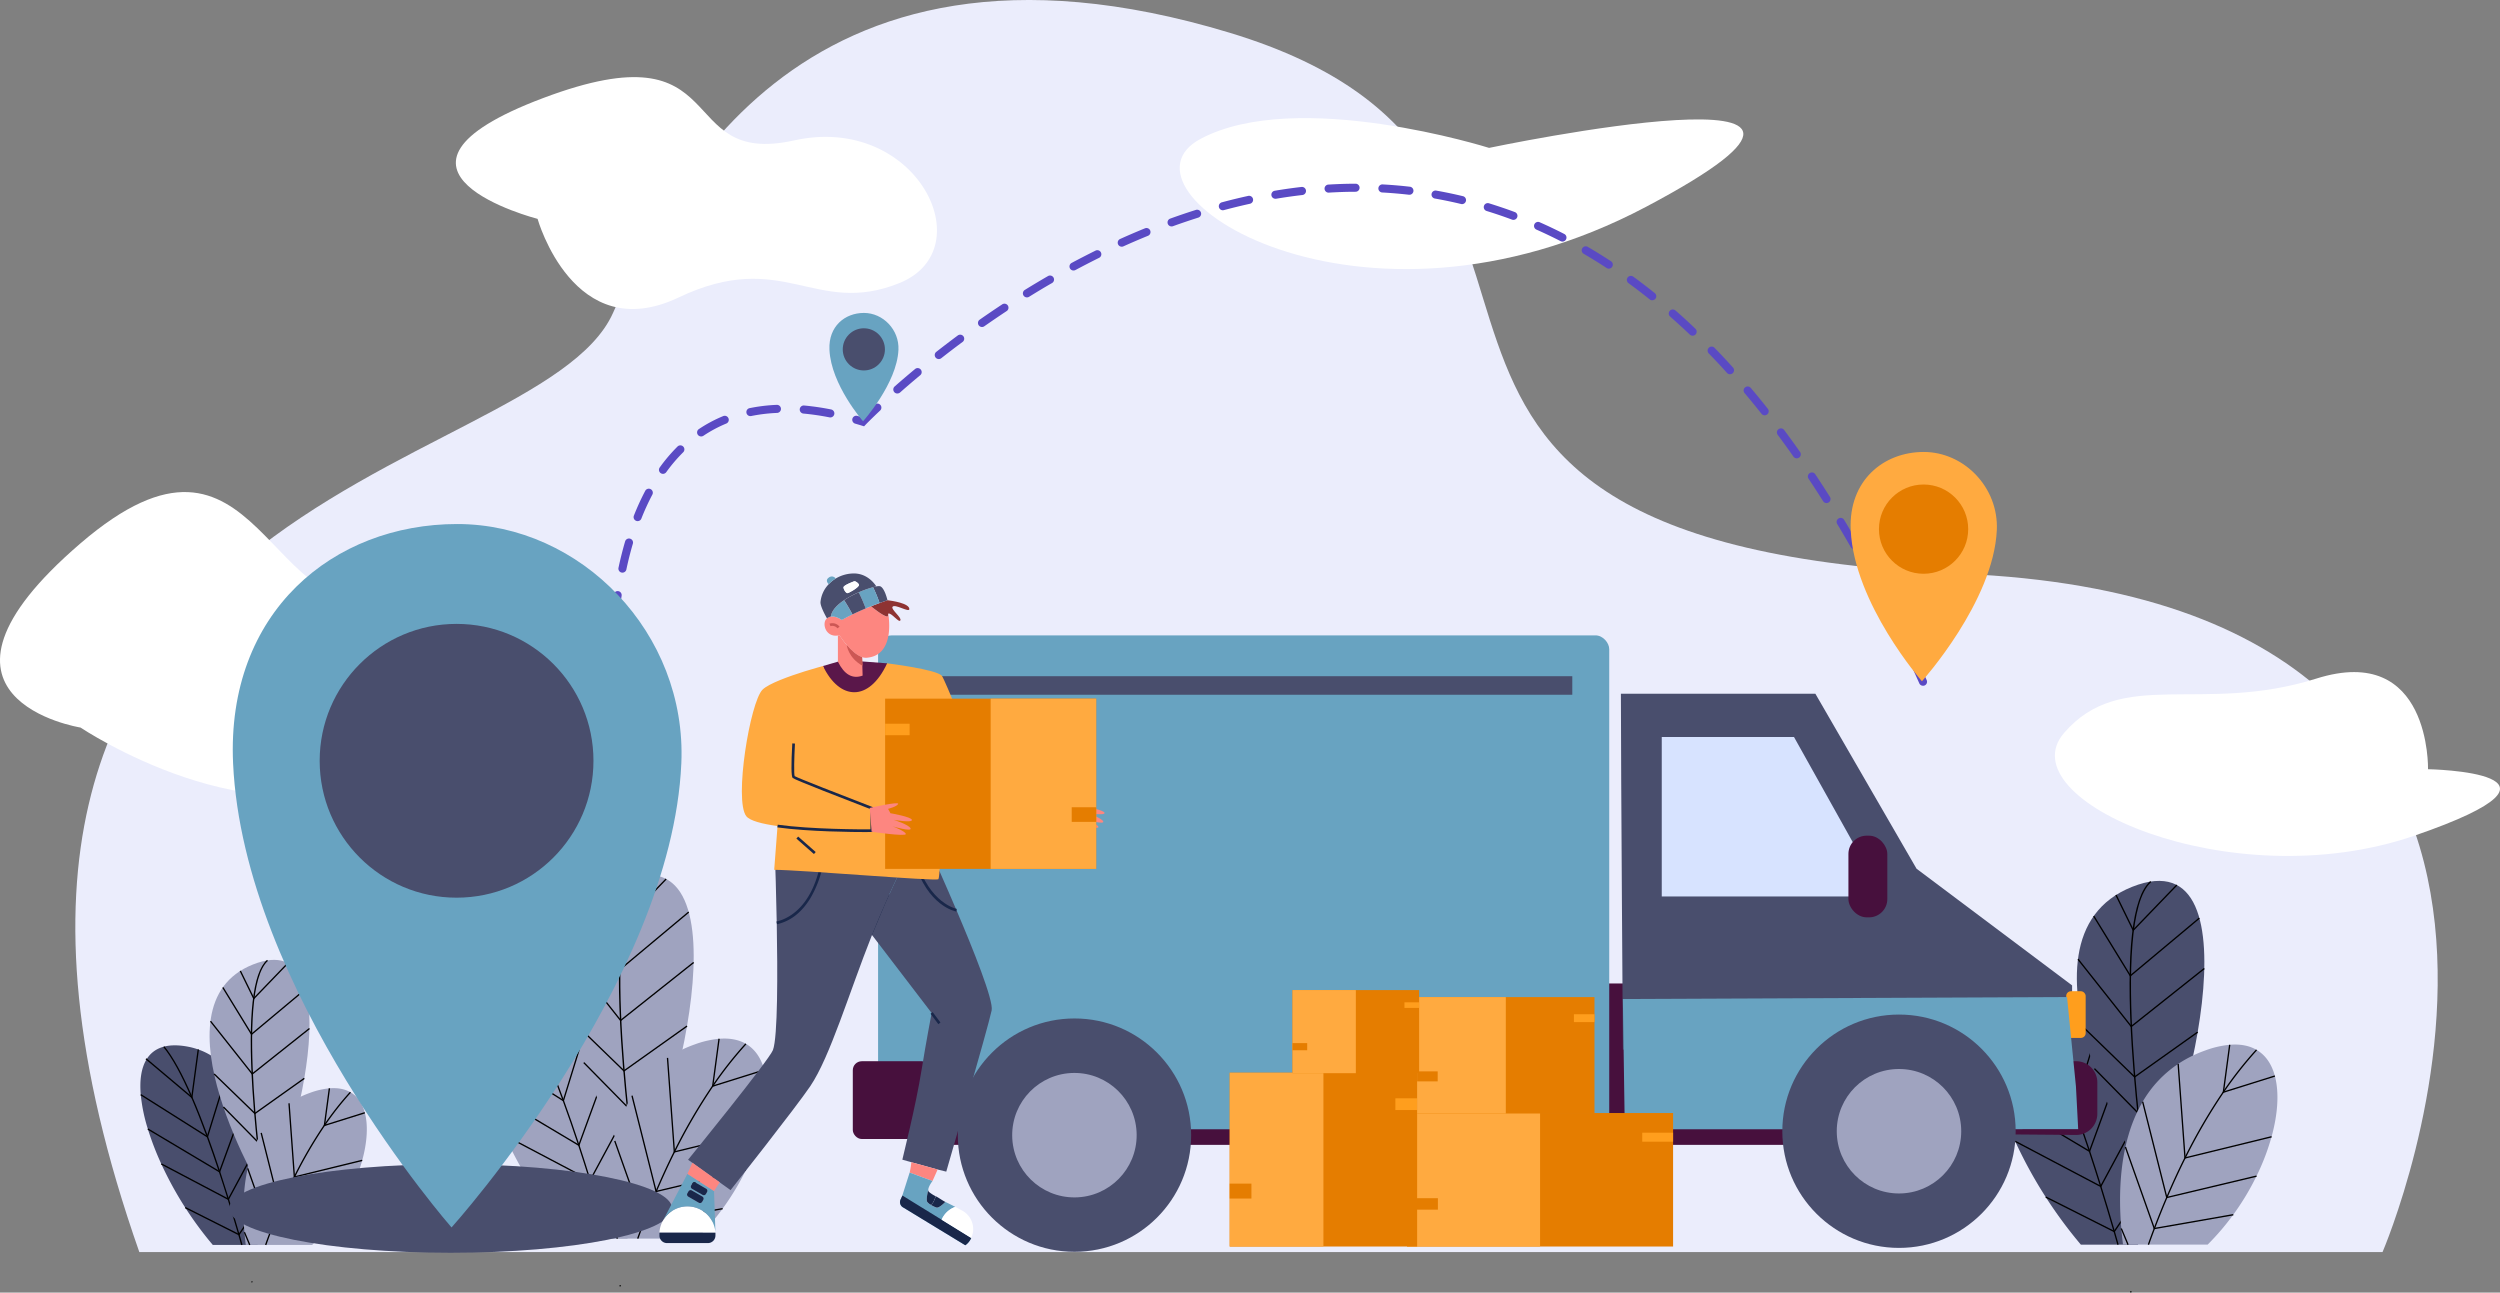 <svg id="Layer_1" data-name="Layer 1" xmlns="http://www.w3.org/2000/svg" viewBox="0 0 1860.34 961.85"><rect x="0" y="0" width="1860.34" height="961.85" fill="#808080" stroke="none"/><defs><style>.cls-1{fill:#ebedfc;}.cls-2{fill:#494e6d;}.cls-3{fill:#9fa3bf;}.cls-4{fill:#47103d;}.cls-5{fill:#68a3c1;}.cls-6{fill:#ff9e1d;}.cls-7{fill:#d7e3ff;}.cls-8{fill:#e57d00;}.cls-9{fill:#ffaa40;}.cls-10{fill:#fff;}.cls-11{fill:#5a4ac4;}.cls-12{fill:#19274a;}.cls-13{fill:#5a174a;}.cls-14{fill:#fd8680;}.cls-15{fill:#2dea43;}.cls-16{fill:#8e3332;}.cls-17{fill:#fefefe;}.cls-18{fill:#cc5754;}</style></defs><title>Online Delivery 3 [Converted]</title><path class="cls-1" d="M173.51,1450.87H1842.75S2051.1,967.74,1529.24,946.1,1311.83,642.5,984.88,543.51,560.85,673.92,526,752C469,879.46-27.45,878,173.51,1450.87Z" transform="translate(-69.83 -519.14)"/><path class="cls-2" d="M263.12,1413.92c-.13,11.59-.8,22.45-1.61,31.62H228.18a265,265,0,0,1-38.32-60.27,212.21,212.21,0,0,1-10-26,124.22,124.22,0,0,1-5.29-25.57c-.93-10.75.36-19.87,4.36-26.33,5.29-8.54,15.33-12.42,31.27-9.26a50.77,50.77,0,0,1,7.23,2h0a47.46,47.46,0,0,1,9.4,4.45,52.77,52.77,0,0,1,12.66,11,79.1,79.1,0,0,1,13,22.8c.51,1.29,1,2.59,1.43,3.91a152.53,152.53,0,0,1,6.11,24.94c.12.79.25,1.57.37,2.37.15,1,.29,2,.42,2.94a266.57,266.57,0,0,1,2.28,30.35C263.14,1406.6,263.16,1410.3,263.12,1413.92Z" transform="translate(-69.83 -519.14)"/><path d="M249.33,1445.67q-.95-3.36-2-7l-.19-.67c-2.6-9-5.25-17.82-7.87-26.3-2.16-7-4.36-13.84-6.55-20.46-3.15-9.52-6.11-18-9-26-4-10.87-7.87-20.73-11.58-29.31-7.49-17.3-14.48-30-20.77-37.59l.77-.64c6.35,7.71,13.39,20.44,20.91,37.83,3.73,8.6,7.63,18.48,11.61,29.36,2.93,8,5.88,16.52,9,26,2.19,6.64,4.4,13.53,6.55,20.48,2.63,8.49,5.28,17.34,7.88,26.33l.2.66c.69,2.43,1.36,4.76,2,7Z" transform="translate(-69.83 -519.14)"/><polygon points="187.07 954.35 186.89 953.68 187.86 953.42 188.04 954.1 187.07 954.35"/><polygon points="143.11 817.56 108.3 788.25 108.94 787.48 142.37 815.63 147.07 780.88 148.06 781.01 143.11 817.56"/><polygon points="154.62 846.7 104.43 814.99 104.96 814.15 154.05 845.16 169.39 795.48 170.35 795.77 154.62 846.7"/><polygon points="163.63 872.69 109.73 840.55 110.24 839.7 163.1 871.21 182.16 819.03 183.1 819.38 163.63 872.69"/><polygon points="170.13 893.1 119.8 866.57 120.26 865.69 169.72 891.75 190.51 853.14 191.4 853.62 170.13 893.1"/><polygon points="177.96 919.38 137.6 899.06 138.05 898.17 177.63 918.09 192.86 895.66 193.68 896.23 177.96 919.38"/><path class="cls-3" d="M267,1409.76s-86.45-142.1-8.94-172.9S285.91,1390.88,267,1409.76Z" transform="translate(-69.83 -519.14)"/><path d="M266,1409.34c-.06-.38-5.8-38.79-8.35-79.43-3.44-54.68.23-87.15,10.9-96.49l.66.75c-24.95,21.84-2.45,173.49-2.22,175Z" transform="translate(-69.83 -519.14)"/><polygon points="188.73 743.89 178.37 722.72 179.27 722.28 189 742.17 213.91 716.33 214.63 717.02 188.73 743.89"/><polygon points="187.05 770.36 165.4 735.05 166.25 734.53 187.3 768.85 227.12 735.58 227.76 736.34 187.05 770.36"/><polygon points="187.65 799.87 156.25 760.23 157.04 759.61 187.81 798.47 229.99 764.96 230.61 765.75 187.65 799.87"/><polygon points="189.63 829.23 158.99 799.53 159.69 798.81 189.73 827.93 226.16 802.04 226.74 802.85 189.63 829.23"/><polygon points="191.62 850.26 165.88 824.09 166.6 823.39 191.73 848.95 220.7 828.18 221.28 828.99 191.62 850.26"/><path class="cls-3" d="M339.36,1382.61a131.7,131.7,0,0,1-8.77,22.94,149,149,0,0,1-28.49,40H252.72c-.38-3-.72-6.13-1-9.41h0c-.1-1.26-.2-2.56-.29-3.86-.89-13.54-.57-28.94,2.7-43.68h0c.14-.62.28-1.22.43-1.84.43-1.78.89-3.55,1.42-5.3a87.2,87.2,0,0,1,4.38-11.85c.2-.45.41-.91.63-1.35.12-.27.25-.53.38-.8q1.31-2.68,2.83-5.27a66.48,66.48,0,0,1,20.7-22,69.06,69.06,0,0,1,8.77-5q3.4-1.61,7.15-2.94A56.47,56.47,0,0,1,315,1329c6.34-.53,11.53.56,15.63,2.94,5.38,3.11,8.89,8.43,10.71,15.25C343.85,1356.72,343.06,1369.17,339.36,1382.61Z" transform="translate(-69.83 -519.14)"/><path d="M268,1445.71l-.94-.34c1.06-3,2.22-6.14,3.46-9.43,2.35-6.22,4.79-12.31,7.27-18.1,3.35-7.88,6.93-15.65,10.65-23.11a329.52,329.52,0,0,1,22.41-38.51,224.8,224.8,0,0,1,19.37-24.63l.74.67a225,225,0,0,0-19.29,24.52,329.87,329.87,0,0,0-22.34,38.4c-3.7,7.43-7.28,15.19-10.62,23-2.47,5.78-4.91,11.86-7.26,18.06C270.22,1439.57,269.06,1442.74,268,1445.71Z" transform="translate(-69.83 -519.14)"/><polygon points="240.82 838.17 244.63 809.78 245.63 809.92 242.02 836.75 271.32 827.56 271.62 828.52 240.82 838.17"/><polygon points="218.6 876.45 214.57 821.04 215.57 820.97 219.51 875.2 269.42 862.98 269.66 863.96 218.6 876.45"/><polygon points="200.83 917.54 183.84 869.6 184.78 869.26 201.49 916.41 247.13 908.43 247.3 909.41 200.83 917.54"/><polygon points="185.37 926.59 181.39 916.99 181.9 916.98 182.35 916.79 186.3 926.21 185.37 926.59"/><polygon points="208.06 899.49 193.88 843.15 194.85 842.91 208.78 898.29 260.65 885.93 260.88 886.9 208.06 899.49"/><path class="cls-2" d="M1662.89,1405c-.17,14.8-1,28.65-2.06,40.35H1618.3a338.51,338.51,0,0,1-48.9-76.91,270.91,270.91,0,0,1-12.81-33.17,159.41,159.41,0,0,1-6.76-32.63c-1.18-13.72.47-25.37,5.57-33.61,6.76-10.89,19.57-15.85,39.91-11.82a66.1,66.1,0,0,1,9.23,2.53h0a60.23,60.23,0,0,1,12,5.68,67.29,67.29,0,0,1,16.16,14c6.94,8.21,12.38,18.11,16.6,29.1q1,2.46,1.83,5a193.81,193.81,0,0,1,7.78,31.83c.17,1,.33,2,.49,3,.19,1.24.36,2.5.53,3.75a338.61,338.61,0,0,1,2.9,38.73C1662.91,1395.67,1662.94,1400.39,1662.89,1405Z" transform="translate(-69.83 -519.14)"/><path d="M1645.43,1445.49c-.81-2.88-1.67-5.89-2.57-9l-.22-.77c-3.33-11.48-6.71-22.77-10.06-33.57-2.75-8.9-5.56-17.68-8.35-26.11-4-12.13-7.79-23-11.52-33.2-5.07-13.87-10-26.46-14.79-37.41-9.57-22.09-18.49-38.24-26.52-48l.77-.64c8.09,9.83,17.07,26.06,26.67,48.25,4.75,11,9.73,23.57,14.81,37.46,3.73,10.22,7.51,21.09,11.53,33.22,2.79,8.44,5.6,17.23,8.36,26.14,3.34,10.8,6.73,22.1,10.06,33.59l.22.77q1.35,4.68,2.57,9Z" transform="translate(-69.83 -519.14)"/><rect x="1654.96" y="1479.98" width="1" height="0.89" transform="translate(-394.66 -44.03) rotate(-14.89)"/><polygon points="1528.93 787.06 1484.69 749.81 1485.33 749.04 1528.18 785.12 1534.22 740.53 1535.21 740.66 1528.93 787.06"/><polygon points="1543.64 824.3 1479.73 783.93 1480.27 783.08 1543.07 822.75 1562.69 759.18 1563.65 759.48 1543.64 824.3"/><polygon points="1555.14 857.47 1486.5 816.54 1487.01 815.69 1554.61 855.99 1578.99 789.25 1579.93 789.59 1555.14 857.47"/><polygon points="1563.44 883.53 1499.34 849.74 1499.8 848.86 1563.03 882.19 1589.64 832.79 1590.52 833.27 1563.44 883.53"/><polygon points="1573.46 917.08 1522.06 891.2 1522.51 890.31 1573.12 915.79 1592.62 887.07 1593.45 887.63 1573.46 917.08"/><path class="cls-2" d="M1667.88,1399.7s-110.32-181.34-11.41-220.65S1692,1375.61,1667.88,1399.7Z" transform="translate(-69.83 -519.14)"/><path d="M1666.76,1399.14c-.08-.49-7.4-49.5-10.66-101.35-4.39-69.74.28-111.14,13.86-123l.66.75c-31.89,27.92-3.17,221.53-2.88,223.48Z" transform="translate(-69.83 -519.14)"/><polygon points="1587.28 693.07 1574.15 666.24 1575.05 665.79 1587.55 691.35 1619.48 658.23 1620.2 658.93 1587.28 693.07"/><polygon points="1585.13 726.88 1584.83 726.39 1557.58 681.95 1558.44 681.43 1585.38 725.37 1636.32 682.8 1636.96 683.57 1585.13 726.88"/><polygon points="1585.88 764.56 1545.91 714.07 1546.69 713.45 1586.04 763.15 1639.99 720.31 1640.61 721.09 1585.88 764.56"/><polygon points="1588.4 802.03 1588.11 801.75 1549.39 764.21 1550.09 763.49 1588.5 800.74 1635.09 767.62 1635.67 768.44 1588.4 802.03"/><polygon points="1590.94 828.88 1558.19 795.56 1558.9 794.86 1591.06 827.56 1628.12 800.98 1628.7 801.79 1590.94 828.88"/><path class="cls-3" d="M1760.19,1365a168.57,168.57,0,0,1-11.2,29.28,189.51,189.51,0,0,1-36.35,51h-63c-.48-3.8-.92-7.82-1.28-12h0c-.12-1.61-.25-3.26-.37-4.92-1.14-17.28-.72-36.93,3.45-55.75h0c.18-.79.36-1.56.55-2.34.54-2.27,1.14-4.53,1.81-6.76a110.63,110.63,0,0,1,5.6-15.13c.25-.57.52-1.16.79-1.73.16-.34.32-.67.49-1,1.11-2.28,2.3-4.53,3.61-6.72a84.78,84.78,0,0,1,26.42-28.11,88.48,88.48,0,0,1,11.19-6.31,95,95,0,0,1,9.12-3.75,71.08,71.08,0,0,1,18-4.16c8.09-.69,14.71.71,19.94,3.74,6.87,4,11.35,10.76,13.67,19.46C1765.91,1332,1764.91,1347.9,1760.19,1365Z" transform="translate(-69.83 -519.14)"/><path d="M1669,1445.52l-.94-.33c1.36-3.81,2.84-7.86,4.41-12,3-7.94,6.12-15.71,9.28-23.1,4.27-10,8.84-20,13.58-29.48a420.43,420.43,0,0,1,28.6-49.13,286.74,286.74,0,0,1,24.71-31.42l.73.68a287,287,0,0,0-24.62,31.3,418.53,418.53,0,0,0-28.52,49c-4.73,9.49-9.29,19.39-13.56,29.42-3.15,7.38-6.27,15.14-9.26,23.06C1671.83,1437.68,1670.35,1441.72,1669,1445.52Z" transform="translate(-69.83 -519.14)"/><polygon points="1653.89 813.43 1658.72 777.42 1659.71 777.55 1655.09 812 1692.69 800.22 1692.98 801.17 1653.89 813.43"/><polygon points="1625.49 862.3 1620.36 791.75 1621.35 791.67 1626.4 861.05 1690.25 845.42 1690.49 846.39 1625.49 862.3"/><polygon points="1602.77 914.76 1602.63 914.36 1581.13 853.68 1582.07 853.34 1603.43 913.63 1661.79 903.42 1661.96 904.4 1602.77 914.76"/><polygon points="1583.09 926.41 1578.02 914.21 1578.53 914.2 1578.98 914.01 1584.01 926.02 1583.09 926.41"/><polygon points="1612.01 891.71 1611.89 891.23 1593.95 819.95 1594.92 819.7 1612.74 890.51 1679.06 874.7 1679.29 875.68 1612.01 891.71"/><path class="cls-3" d="M538.75,1400.5c-.16,14.8-1,28.65-2,40.35H494.17a337.61,337.61,0,0,1-48.9-76.91,268.69,268.69,0,0,1-12.81-33.17,158.74,158.74,0,0,1-6.76-32.63c-1.18-13.72.47-25.36,5.57-33.61,6.75-10.89,19.56-15.85,39.9-11.82a66.24,66.24,0,0,1,9.24,2.53h0a60.5,60.5,0,0,1,12,5.68,67.48,67.48,0,0,1,16.16,14c6.93,8.21,12.37,18.11,16.6,29.11q1,2.45,1.82,5a194.83,194.83,0,0,1,7.79,31.83c.16,1,.33,2,.48,3,.19,1.24.37,2.5.53,3.75a338.64,338.64,0,0,1,2.91,38.73C538.78,1391.17,538.8,1395.89,538.75,1400.5Z" transform="translate(-69.83 -519.14)"/><path d="M521.29,1441q-1.2-4.27-2.54-8.91l-.25-.87c-3.31-11.44-6.7-22.73-10.05-33.57-2.75-8.88-5.57-17.67-8.36-26.11-4-12.15-7.79-23-11.52-33.2-5.07-13.87-10-26.46-14.79-37.41-9.56-22.09-18.48-38.24-26.52-48l.78-.64c8.09,9.83,17.06,26.06,26.66,48.25,4.75,11,9.73,23.56,14.81,37.46,3.73,10.19,7.5,21.06,11.53,33.23,2.8,8.45,5.61,17.24,8.36,26.13,3.36,10.84,6.74,22.14,10.06,33.59l.25.86q1.34,4.64,2.54,8.92Z" transform="translate(-69.83 -519.14)"/><polygon points="461.12 957.35 460.9 956.49 461.86 956.23 462.09 957.1 461.12 957.35"/><polygon points="404.79 782.56 360.55 745.31 361.2 744.54 404.05 780.62 410.08 736.03 411.07 736.16 404.79 782.56"/><polygon points="419.5 819.8 355.6 779.43 356.13 778.58 418.93 818.25 438.56 754.68 439.51 754.98 419.5 819.8"/><polygon points="431 852.97 362.36 812.05 362.88 811.19 430.48 851.49 454.86 784.75 455.8 785.09 431 852.97"/><polygon points="439.31 879.04 375.2 845.24 375.67 844.36 438.9 877.69 465.51 828.29 466.39 828.77 439.31 879.04"/><polygon points="449.32 912.58 397.92 886.71 398.37 885.81 448.99 911.29 468.49 882.57 469.31 883.13 449.32 912.58"/><path class="cls-3" d="M543.75,1395.2s-110.33-181.34-11.41-220.65S567.84,1371.11,543.75,1395.2Z" transform="translate(-69.83 -519.14)"/><path d="M542.62,1394.64c-.07-.49-7.4-49.5-10.66-101.35-4.38-69.74.28-111.13,13.87-123l.66.75c-31.89,27.92-3.17,221.53-2.88,223.48Z" transform="translate(-69.83 -519.14)"/><polygon points="463.14 688.57 450.01 661.74 450.91 661.3 463.42 686.85 495.35 653.73 496.06 654.43 463.14 688.57"/><polygon points="461 722.38 433.45 677.45 434.3 676.93 461.25 720.87 512.19 678.3 512.83 679.07 461 722.38"/><polygon points="461.75 760.06 421.77 709.57 422.56 708.95 461.91 758.65 515.85 715.81 516.47 716.59 461.75 760.06"/><polygon points="464.27 797.53 425.26 759.71 425.95 759 464.37 796.24 510.96 763.12 511.54 763.94 464.27 797.53"/><polygon points="466.81 824.38 434.05 791.06 434.76 790.36 466.92 823.07 503.99 796.48 504.57 797.29 466.81 824.38"/><path class="cls-3" d="M636.06,1360.54a169.38,169.38,0,0,1-11.2,29.28,189.77,189.77,0,0,1-36.36,51h-63c-.48-3.8-.93-7.82-1.28-12h0c-.13-1.61-.26-3.26-.37-4.92-1.14-17.28-.72-36.93,3.45-55.75h0c.18-.78.35-1.56.54-2.34.55-2.27,1.15-4.53,1.82-6.76a111.92,111.92,0,0,1,5.59-15.13c.25-.57.52-1.16.8-1.73.15-.34.32-.67.48-1,1.12-2.28,2.31-4.53,3.62-6.72a84.53,84.53,0,0,1,26.41-28.1,86.77,86.77,0,0,1,11.2-6.32,96.49,96.49,0,0,1,9.12-3.75,71.54,71.54,0,0,1,18-4.16c8.09-.69,14.71.71,20,3.74,6.86,4,11.35,10.76,13.67,19.46C641.78,1327.51,640.77,1343.4,636.06,1360.54Z" transform="translate(-69.83 -519.14)"/><path d="M544.85,1441l-.94-.33c1.36-3.81,2.85-7.86,4.42-12,3-8,6.12-15.72,9.28-23.1,4.27-10,8.84-20,13.58-29.48A419.83,419.83,0,0,1,599.78,1327a288,288,0,0,1,24.71-31.42l.74.68a285.78,285.78,0,0,0-24.62,31.3,419.36,419.36,0,0,0-28.53,49c-4.73,9.49-9.29,19.39-13.55,29.42-3.15,7.37-6.27,15.13-9.27,23.06C547.69,1433.18,546.21,1437.22,544.85,1441Z" transform="translate(-69.83 -519.14)"/><polygon points="529.75 808.93 534.59 772.92 535.58 773.05 530.95 807.5 568.55 795.72 568.85 796.67 529.75 808.93"/><polygon points="501.36 857.8 496.22 787.25 497.22 787.18 502.27 856.55 566.11 840.92 566.35 841.89 501.36 857.8"/><polygon points="478.63 910.26 457 849.18 457.94 848.84 479.3 909.13 537.65 898.92 537.82 899.9 478.63 910.26"/><polygon points="458.95 921.91 453.88 909.71 454.39 909.7 454.84 909.51 459.88 921.52 458.95 921.91"/><polygon points="487.87 887.21 469.82 815.45 470.79 815.2 488.6 886.01 554.92 870.2 555.15 871.18 487.87 887.21"/><ellipse class="cls-2" cx="335.32" cy="899.29" rx="164.82" ry="32.96"/><rect class="cls-4" x="691.04" y="731.82" width="662.74" height="120.1" rx="9.95"/><rect class="cls-5" x="653.41" y="472.8" width="544.08" height="367.55" rx="10.25"/><rect class="cls-2" x="678.01" y="503.19" width="491.99" height="13.8"/><rect class="cls-4" x="634.6" y="789.7" width="57.88" height="57.88" rx="6.68"/><path class="cls-4" d="M1278,1097.85l2.21,247.62a15.74,15.74,0,0,0,15.61,15.59l318.84,2.64a15.74,15.74,0,0,0,15.87-15.74v-23.38a15.74,15.74,0,0,0-15.74-15.74H1440a15.71,15.71,0,0,1-13.7-8L1307.44,1090C1299.46,1075.82,1277.85,1081.59,1278,1097.85Z" transform="translate(-69.83 -519.14)"/><path class="cls-2" d="M1276,1035.35h144.7L1496,1165.58l115.76,86.83v56.43l-334.27-8.68S1276,1090.34,1276,1035.35Z" transform="translate(-69.83 -519.14)"/><rect class="cls-6" x="1537.55" y="737.61" width="14.47" height="34.73" rx="3.52"/><polygon class="cls-7" points="1381.27 667.07 1236.57 667.07 1236.57 548.42 1334.97 548.42 1389.95 646.81 1381.27 667.07"/><polygon class="cls-5" points="1207.63 743.4 1538.16 741.95 1544.79 808.51 1546.45 840.24 1209.07 840.35 1207.63 743.4"/><circle class="cls-2" cx="799.56" cy="844.69" r="86.82"/><circle class="cls-3" cx="869.39" cy="1363.83" r="46.31" transform="translate(-81.74 -511.47) rotate(-0.5)"/><circle class="cls-2" cx="1413.11" cy="841.79" r="86.82"/><circle class="cls-3" cx="1413.11" cy="841.79" r="46.31"/><rect class="cls-4" x="1375.48" y="621.85" width="28.94" height="60.78" rx="13.58"/><rect class="cls-8" x="1047.04" y="828.24" width="197.97" height="99.34"/><rect class="cls-9" x="1047.04" y="828.24" width="98.98" height="99.34"/><rect class="cls-8" x="1047.04" y="891.62" width="22.95" height="8.53"/><rect class="cls-6" x="1222.05" y="842.87" width="22.95" height="6.7"/><rect class="cls-8" x="915.06" y="798.25" width="139.48" height="129.33"/><rect class="cls-9" x="915.06" y="798.25" width="69.74" height="129.33"/><rect class="cls-8" x="915.06" y="880.77" width="16.17" height="11.11"/><rect class="cls-6" x="1038.36" y="817.29" width="16.17" height="8.73"/><rect class="cls-8" x="1054.53" y="741.98" width="131.98" height="86.62"/><rect class="cls-9" x="1054.53" y="741.98" width="65.99" height="86.62"/><rect class="cls-8" x="1054.53" y="797.25" width="15.3" height="7.44"/><rect class="cls-6" x="1171.21" y="754.73" width="15.3" height="5.85"/><rect class="cls-8" x="961.8" y="736.76" width="94.23" height="61.84"/><rect class="cls-9" x="961.8" y="736.76" width="47.12" height="61.84"/><rect class="cls-8" x="961.8" y="776.22" width="10.93" height="5.31"/><rect class="cls-6" x="1045.11" y="745.86" width="10.93" height="4.17"/><path class="cls-10" d="M469.86,682s26.83,95.65,104.88,58.53S676.08,755.11,739,729.83s12.74-126.41-78.28-106.19S617.69,538,474,592.11,469.86,682,469.86,682Z" transform="translate(-69.83 -519.14)"/><path class="cls-10" d="M1177.91,629.19s-142.72-45-214.65-6.74S1080.14,786.53,1294.79,673,1177.91,629.19,1177.91,629.19Z" transform="translate(-69.83 -519.14)"/><path class="cls-10" d="M1876.61,1091.54s2.25-94.4-83.16-67.43-145-9-187.69,40.46S1729.39,1188.2,1866.5,1141,1876.61,1091.54,1876.61,1091.54Z" transform="translate(-69.83 -519.14)"/><path class="cls-10" d="M129.77,1060.54s130.36,87.66,227,32.59,141.61-9,174.2-56.19-66.31-104.52-165.21-73.05-101.14-156.22-236-40.46S129.77,1060.54,129.77,1060.54Z" transform="translate(-69.83 -519.14)"/><path class="cls-11" d="M1500.8,1029.43a3,3,0,0,1-2.74-1.77c-1.89-4.24-3.81-8.49-5.72-12.65a3,3,0,1,1,5.46-2.5c1.91,4.17,3.84,8.45,5.74,12.7a3,3,0,0,1-1.52,4A2.91,2.91,0,0,1,1500.8,1029.43ZM526,1024.93a3,3,0,0,1-3-2.83c0-.15-.19-3.71-.19-9.89,0-3.36.05-6.86.16-10.4a3,3,0,0,1,6,.19c-.11,3.48-.16,6.92-.16,10.21,0,6,.18,9.53.18,9.56a3,3,0,0,1-2.83,3.16Zm960.63-26.28a3,3,0,0,1-2.7-1.71c-2.88-6-5.83-12.05-8.75-17.92a3,3,0,0,1,5.37-2.68c2.94,5.9,5.89,12,8.79,18a3,3,0,0,1-2.71,4.3ZM527.13,984.89h-.27a3,3,0,0,1-2.72-3.25c.59-6.77,1.37-13.53,2.33-20.07a3,3,0,1,1,5.94.86c-.94,6.44-1.71,13.07-2.3,19.73A3,3,0,0,1,527.13,984.89Zm941.61-22a3,3,0,0,1-2.66-1.62c-3.08-5.92-6.24-11.84-9.38-17.59a3,3,0,0,1,5.27-2.87c3.16,5.78,6.33,11.73,9.43,17.69a3,3,0,0,1-2.66,4.39ZM533,945.27a3.34,3.34,0,0,1-.62-.06,3,3,0,0,1-2.31-3.56c1.44-6.76,3.1-13.36,4.94-19.63a3,3,0,1,1,5.76,1.69c-1.8,6.12-3.43,12.58-4.83,19.19A3,3,0,0,1,533,945.27Zm916.64-17.5a3,3,0,0,1-2.61-1.52c-3.32-5.81-6.71-11.6-10.07-17.19a3,3,0,0,1,5.15-3.09c3.38,5.63,6.79,11.46,10.13,17.31a3,3,0,0,1-1.12,4.09A2.94,2.94,0,0,1,1449.6,927.77ZM544.32,906.93a3.06,3.06,0,0,1-1.1-.21,3,3,0,0,1-1.69-3.89A184.09,184.09,0,0,1,550,884.34a3,3,0,0,1,5.3,2.81A177.43,177.43,0,0,0,547.11,905,3,3,0,0,1,544.32,906.93ZM1429,893.48a3,3,0,0,1-2.54-1.4c-3.55-5.63-7.2-11.26-10.83-16.71a3,3,0,0,1,5-3.33c3.65,5.5,7.32,11.16,10.91,16.84a3,3,0,0,1-2.54,4.6ZM563.18,871.75a3,3,0,0,1-2.43-4.75A124.2,124.2,0,0,1,574,851.42a3,3,0,0,1,4.22,4.27,117.57,117.57,0,0,0-12.62,14.82A3,3,0,0,1,563.18,871.75Zm843.69-11.55a3,3,0,0,1-2.46-1.27c-3.84-5.47-7.77-10.9-11.66-16.13a3,3,0,1,1,4.81-3.58c3.93,5.27,7.89,10.74,11.76,16.26a3,3,0,0,1-.73,4.18A2.94,2.94,0,0,1,1406.87,860.2ZM591.56,843.92a3,3,0,0,1-1.67-5.49,103.74,103.74,0,0,1,18.1-9.66,3,3,0,1,1,2.29,5.55,97.77,97.77,0,0,0-17,9.09A3,3,0,0,1,591.56,843.92Zm121.25-7.54-1.77-.55q-2.38-.74-4.72-1.41a3,3,0,1,1,1.66-5.76l3.08.9c1.66-1.67,4.9-4.88,9.63-9.33a3,3,0,0,1,4.11,4.37c-6.91,6.5-10.67,10.4-10.71,10.44Zm-25.08-6.59a3,3,0,0,1-.59-.06,188,188,0,0,0-19.46-2.84,3,3,0,1,1,.54-6,194.87,194.87,0,0,1,20.09,2.94,3,3,0,0,1-.58,5.94Zm-59.54-1a3,3,0,0,1-.6-5.93,126.7,126.7,0,0,1,20.25-2.45,3,3,0,1,1,.26,6,121.72,121.72,0,0,0-19.3,2.32A3.23,3.23,0,0,1,628.19,828.75Zm754.79-.6a3,3,0,0,1-2.35-1.14c-4.15-5.23-8.38-10.42-12.59-15.4a3,3,0,1,1,4.59-3.87c4.25,5,8.52,10.26,12.7,15.55a3,3,0,0,1-2.35,4.86Zm-645.4-16.22a3,3,0,0,1-2-5.25c4.94-4.35,10.09-8.75,15.3-13.07a3,3,0,0,1,3.83,4.61c-5.16,4.29-10.27,8.65-15.17,13A3,3,0,0,1,737.58,811.93Zm619.61-14.32a3,3,0,0,1-2.23-1c-4.47-5-9-9.83-13.58-14.51a3,3,0,0,1,4.31-4.18c4.59,4.73,9.21,9.67,13.73,14.67a3,3,0,0,1-.22,4.24A3,3,0,0,1,1357.19,797.61ZM768.41,786.33a3,3,0,0,1-1.86-5.36c5.26-4.12,10.64-8.22,16-12.2a3,3,0,0,1,3.58,4.82c-5.32,3.94-10.65,8-15.86,12.1A3,3,0,0,1,768.41,786.33Zm560.93-17.39a3,3,0,0,1-2.07-.83c-4.82-4.6-9.75-9.11-14.65-13.41a3,3,0,0,1,4-4.51c5,4.35,10,8.92,14.83,13.58a3,3,0,0,1-2.07,5.17Zm-528.76-6.47a3,3,0,0,1-1.72-5.46c5.49-3.84,11.09-7.64,16.63-11.3a3,3,0,1,1,3.3,5c-5.49,3.63-11,7.4-16.49,11.21A2.94,2.94,0,0,1,800.58,762.47Zm498.72-19.88a3,3,0,0,1-1.87-.66c-5.19-4.17-10.49-8.23-15.76-12.07a3,3,0,0,1,3.54-4.85c5.34,3.9,10.72,8,16,12.24a3,3,0,0,1,.46,4.22A3,3,0,0,1,1299.3,742.59ZM834,740.44a3,3,0,0,1-1.58-5.55c5.72-3.54,11.53-7,17.26-10.32a3,3,0,0,1,3,5.2C847,733,841.27,736.49,835.59,740A2.91,2.91,0,0,1,834,740.44Zm34.67-20a3,3,0,0,1-1.42-5.64c5.94-3.18,12-6.28,17.89-9.21a3,3,0,0,1,2.65,5.38c-5.87,2.9-11.83,6-17.7,9.12A3,3,0,0,1,868.69,720.43ZM1267,719.06a3,3,0,0,1-1.64-.5c-5.55-3.64-11.22-7.15-16.85-10.44a3,3,0,1,1,3-5.18c5.72,3.34,11.48,6.91,17.12,10.61a3,3,0,0,1-1.65,5.51ZM904.58,702.72a3,3,0,0,1-1.24-5.74c6.14-2.77,12.37-5.44,18.49-7.94a3,3,0,0,1,2.27,5.56c-6.06,2.47-12.21,5.11-18.29,7.85A3,3,0,0,1,904.58,702.72Zm327.92-3.8a3,3,0,0,1-1.36-.33c-5.89-3-11.9-5.89-17.88-8.54a3,3,0,1,1,2.43-5.48c6.08,2.69,12.2,5.61,18.19,8.68a3,3,0,0,1-1.38,5.67ZM941.64,687.64a3,3,0,0,1-1-5.83c6.34-2.29,12.76-4.47,19.06-6.46a3,3,0,1,1,1.81,5.72c-6.23,2-12.56,4.11-18.83,6.39A3,3,0,0,1,941.64,687.64ZM1196,682.76a3.06,3.06,0,0,1-1.06-.2c-6.17-2.31-12.48-4.45-18.74-6.38a3,3,0,1,1,1.76-5.73c6.38,2,12.8,4.14,19.09,6.49a3,3,0,0,1-1,5.82Zm-216.2-7.16a3,3,0,0,1-.77-5.9c6.51-1.75,13.1-3.35,19.57-4.77a3,3,0,1,1,1.28,5.86c-6.38,1.4-12.87,3-19.3,4.7A3,3,0,0,1,979.78,675.6Zm178-4.56a2.88,2.88,0,0,1-.71-.09c-6.39-1.54-12.91-2.9-19.38-4.05a3,3,0,1,1,1-5.91c6.58,1.17,13.23,2.56,19.74,4.13a3,3,0,0,1-.7,5.92Zm-138.94-4a3,3,0,0,1-.5-5.95c6.65-1.12,13.37-2.07,19.95-2.83a3,3,0,1,1,.69,6c-6.49.75-13.09,1.68-19.64,2.78A2.89,2.89,0,0,1,1018.85,667.06Zm99.6-3-.35,0c-6.51-.75-13.15-1.31-19.74-1.67a3,3,0,0,1,.33-6c6.71.36,13.47.94,20.1,1.7a3,3,0,0,1-.34,6Zm-59.89-1.55a3,3,0,0,1-.18-6c6.72-.41,13.5-.63,20.15-.65h0a3,3,0,0,1,0,6c-6.53,0-13.2.24-19.81.64Z" transform="translate(-69.83 -519.14)"/><path class="cls-5" d="M576.83,1087.25c-7.24,163.33-171,345.27-171,345.27S251.05,1256,243.28,1087.25C238.09,974.39,318,909.09,410.05,909.09S581.12,990.23,576.83,1087.25Z" transform="translate(-69.83 -519.14)"/><circle class="cls-2" cx="339.75" cy="566.13" r="101.87"/><path class="cls-5" d="M738.4,779.42c-1.11,25.16-26.34,53.19-26.34,53.19s-23.84-27.19-25-53.19C686.22,762,698.52,752,712.71,752S739.07,764.48,738.4,779.42Z" transform="translate(-69.83 -519.14)"/><circle class="cls-2" cx="712.64" cy="779.12" r="15.69" transform="translate(-412.02 212.97) rotate(-45)"/><path class="cls-9" d="M1555.74,913.54c-2.35,53.24-55.73,112.54-55.73,112.54s-50.46-57.54-53-112.54c-1.69-36.79,24.34-58.08,54.36-58.08S1557.15,881.91,1555.74,913.54Z" transform="translate(-69.83 -519.14)"/><circle class="cls-8" cx="1431.4" cy="393.75" r="33.21"/><rect class="cls-12" x="708.77" y="1198.79" width="32.74" height="2" transform="translate(-732.72 877.34) rotate(-66.92)"/><path class="cls-13" d="M730,1012.75l-19.38-1.47-17.26.23-11.1,3.23s4.61,19.39,19,21.18S727.85,1027.66,730,1012.75Z" transform="translate(-69.83 -519.14)"/><path class="cls-10" d="M560.53,1436.42h41.69a20.9,20.9,0,0,0-38.33-10.14h0a18.79,18.79,0,0,0-1,1.67l-.09.17A20.68,20.68,0,0,0,560.53,1436.42Z" transform="translate(-69.83 -519.14)"/><path class="cls-2" d="M807.76,1271c-2.54,12.32-33.78,120-33.78,120l-6.47-1.59L748,1384s-6.71-1.88-6.7-1.91c.41-2.37,9.81-38.65,14.43-67.49,3.06-19.12,7.37-41.67,7.37-41.67l-16.6-21.71v0l-27.77-36.3v0l9.36-22.31c7.21-16.4,13.26-28.65,15-32.13l8.08-.37,14.23-.64s7.51,16.61,16.22,37.09C794.19,1226,809.26,1263.67,807.76,1271Z" transform="translate(-69.83 -519.14)"/><path class="cls-12" d="M781.43,1197.46c-.87-.15-21.51-4.26-31.22-37.15l1.91-.56c9.35,31.62,29.47,35.71,29.67,35.75Z" transform="translate(-69.83 -519.14)"/><rect class="cls-12" x="764.98" y="1271.92" width="2" height="9.66" transform="translate(-682.69 195.82) rotate(-36.87)"/><path class="cls-2" d="M645,1300.54c3.64-9.67,3.51-57.84,2.83-94.63-.45-24.29-1.14-43.62-1.14-43.62l34.77-1,61.62-.86c-1.75,3.48-7.8,15.75-15,32.14-2.57,5.84-5.28,12.21-8,18.89-.46,1.14-1.37,3.43-1.37,3.43-17.24,43.44-31.15,90.66-45.92,112.51-10.93,16.15-59.34,77.36-59.34,77.36l-31.61-22.62S642.18,1308,645,1300.54Z" transform="translate(-69.83 -519.14)"/><path class="cls-12" d="M648.05,1206.89l-.44-2c7.21-1.63,24.79-8.79,32.11-40.09l.76-3.8,2,.4-.77,3.83a79.13,79.13,0,0,1-9,22.55C666.27,1198.24,658,1204.65,648.05,1206.89Z" transform="translate(-69.83 -519.14)"/><path class="cls-14" d="M746.75,1391.7l17,6.27,3.82-8.57,0,0L748,1384A69.5,69.5,0,0,1,746.75,1391.7Z" transform="translate(-69.83 -519.14)"/><path class="cls-5" d="M742.16,1417.77l27,16.45,19,11.55a12.73,12.73,0,0,0,4.38-5.4l-22-13.59a17.45,17.45,0,0,1,10.15-9.56c-1.77-.93-3.93-2-6.15-3.1l-1.28-.6s-4.54,4.83-6.61,4.19a20.72,20.72,0,0,1-4.3-2.08,8.72,8.72,0,0,1-2.56-2.17c-1.07-1.69.79-8.74.79-8.74-.09-2.57,3.14-6.75,3.14-6.75l-17-6.27-5.41,17-.11.35-1.25,2.7A4.51,4.51,0,0,0,742.16,1417.77Z" transform="translate(-69.83 -519.14)"/><path class="cls-12" d="M759.8,1413.46a8.72,8.72,0,0,0,2.56,2.17,2.18,2.18,0,0,0,.38-.18h0l.19-.12a4.11,4.11,0,0,0,.84-.87l.15-.2c.13-.18.24-.37.36-.57s.12-.2.17-.3.25-.49.37-.73l.21-.48c.08-.15.14-.31.21-.47l.19-.45c.12-.31.24-.6.35-.86s.11-.26.16-.39l0-.07c0-.06,0-.13.08-.19l.19-.38a25.63,25.63,0,0,1-5.14-3.32,1.93,1.93,0,0,1-.52-1.32S758.73,1411.77,759.8,1413.46Z" transform="translate(-69.83 -519.14)"/><path class="cls-12" d="M762.36,1415.63a20.72,20.72,0,0,0,4.3,2.08c2.07.64,6.61-4.19,6.61-4.19-2.12-1-5.12-3.29-6.9-4.09l-.12-.07-.19.38c0,.06,0,.13-.08.19l0,.07c-.05.13-.11.25-.16.39s-.23.55-.35.86l-.19.45c-.07.16-.13.32-.21.47s-.14.32-.21.48-.24.49-.37.73-.11.2-.17.3-.23.39-.36.57l-.15.2a4.11,4.11,0,0,1-.84.87l-.19.12h0A2.18,2.18,0,0,1,762.36,1415.63Z" transform="translate(-69.83 -519.14)"/><path class="cls-12" d="M742.16,1417.77l27,16.45,19,11.55a12.73,12.73,0,0,0,4.38-5.4l-22-13.59-29.21-18-.11.35-1.25,2.7A4.51,4.51,0,0,0,742.16,1417.77Z" transform="translate(-69.83 -519.14)"/><path class="cls-10" d="M770.55,1426.78l22,13.59a15.69,15.69,0,0,0-7.62-20.84s-1.72-1-4.21-2.31A17.45,17.45,0,0,0,770.55,1426.78Z" transform="translate(-69.83 -519.14)"/><path class="cls-5" d="M563.89,1426.29h0a20.89,20.89,0,0,1,38.33,10.14l-1.05-31-19.8-12.8L562.9,1428A18.79,18.79,0,0,1,563.89,1426.29Zm28.76-18-7.85-4.52a1.81,1.81,0,0,1-.66-2.47l.85-1.47a1.8,1.8,0,0,1,2.47-.66l7.84,4.52a1.82,1.82,0,0,1,.67,2.48l-.85,1.46A1.79,1.79,0,0,1,592.65,1408.3Zm-11.34-1.17.85-1.47a1.81,1.81,0,0,1,2.47-.66l7.85,4.52a1.82,1.82,0,0,1,.66,2.48l-.84,1.46a1.82,1.82,0,0,1-2.48.67L582,1409.6A1.82,1.82,0,0,1,581.31,1407.13Z" transform="translate(-69.83 -519.14)"/><path class="cls-12" d="M582,1409.6l7.84,4.53a1.82,1.82,0,0,0,2.48-.67l.84-1.46a1.82,1.82,0,0,0-.66-2.48l-7.85-4.52a1.81,1.81,0,0,0-2.47.66l-.85,1.47A1.82,1.82,0,0,0,582,1409.6Z" transform="translate(-69.83 -519.14)"/><path class="cls-12" d="M584.8,1403.78l7.85,4.52a1.79,1.79,0,0,0,2.47-.66l.85-1.46a1.82,1.82,0,0,0-.67-2.48l-7.84-4.52a1.8,1.8,0,0,0-2.47.66l-.85,1.47A1.81,1.81,0,0,0,584.8,1403.78Z" transform="translate(-69.83 -519.14)"/><path class="cls-12" d="M566.18,1436.42h30.38a5.65,5.65,0,0,1,5.65,5.65v2.1a0,0,0,0,1,0,0H560.53a0,0,0,0,1,0,0v-2.1A5.65,5.65,0,0,1,566.18,1436.42Z" transform="translate(1092.92 2361.45) rotate(180)"/><path class="cls-9" d="M625.14,1126.46c2.61,3.42,11.72,5.77,23.29,7.38l-2.49,32.57c19.89,0,120.46,8.7,122.2,6.95.82-.81,1.92-21.37,2.85-42.83,17.39.77,86.2,3.8,90.76,3.8,5.22,0,4.64-13.92,3.23-17.9s-53.64-18.21-63.8-20.94c-9.21-23.21-27.83-69.77-30.43-73.37-1.76-2.43-12.15-4.8-22-6.55-9.64-1.71-18.76-2.82-18.76-2.82-13.55,29.09-35.44,27.6-47.74,2,0,0-6,1.62-13.72,4-11.5,3.63-26.74,9.06-31.28,13.6C628,1041.6,616,1114.53,625.14,1126.46Z" transform="translate(-69.83 -519.14)"/><polygon class="cls-12" points="731.09 577.32 729.38 576.86 729.89 574.93 731.61 575.39 731.09 577.32"/><path class="cls-12" d="M772,1130.57l-2-.09c1-23.72,1.86-48.89,1.87-49.14l2,.07C773.85,1081.66,773,1106.83,772,1130.57Z" transform="translate(-69.83 -519.14)"/><path class="cls-12" d="M805.38,1108.84l-5.13-13,1.85-.74c3.1,7.82,5.14,13,5.14,13Z" transform="translate(-69.83 -519.14)"/><path class="cls-12" d="M715.36,1138.32c-10.38,0-43.84-.26-67.06-3.49l.27-2c25.15,3.49,62.43,3.49,69,3.47v-15.06c-17.49-6.73-56.57-21.87-57.89-23.19-1.09-1.08-1.18-9.73-.29-25.71l2,.12c-.6,10.67-.84,22.5-.23,24.22,2.31,1.4,35.69,14.44,57.77,22.94l.64.25v18.41h-4.18Zm-54.2-41.54Z" transform="translate(-69.83 -519.14)"/><path class="cls-12" d="M744.49,1154.86l-.93-1.77c5.5-2.88,14.65-7.88,15.79-9l1.42,1.41C759,1147.22,746,1154.08,744.49,1154.86Z" transform="translate(-69.83 -519.14)"/><rect class="cls-12" x="668.62" y="1139.52" width="2" height="17.4" transform="translate(-704.41 372.43) rotate(-48.62)"/><path class="cls-14" d="M693.34,992.06c.38,0,.76-.12,1.16-.21,2.23,3.42,9.56,13.95,16.86,16.31a8.68,8.68,0,0,0,3.43.44c19.85-1.66,17-26.93,16-32.8-.53.28.33,2.4-1.11,2.08-3.53-.79-11.36-7.29-11.72-7.58-1.34.53-2.66,1.06-4,1.61q-5.14,2.15-9.88,4.44-4.11,2-7.87,4.11c-1.66-1.12-5-3-8.18-2.48a5.61,5.61,0,0,0-2.85,1.35,3.92,3.92,0,0,0-.37.34C681.48,983,684,993.36,693.34,992.06Z" transform="translate(-69.83 -519.14)"/><polygon class="cls-15" points="647.58 451.98 647.42 451.86 648.13 451.15 648.71 450.33 648.19 451.09 648.84 450.44 648.19 451.09 647.58 451.98"/><path class="cls-16" d="M718,970.3c.36.29,8.19,6.79,11.72,7.58,1.44.32.58-1.8,1.11-2.08,2.16-1.15,7.88,7.11,9,5s-6.94-8-5.9-10c1.51-2.78,12.58,4.51,12.58,1.57,0-4.32-13-6.19-16.23-6.59-2,.69-4,1.38-5.9,2.09Q721.09,969.07,718,970.3Z" transform="translate(-69.83 -519.14)"/><path class="cls-5" d="M688.08,978c3.14-.54,6.52,1.36,8.18,2.48q3.76-2.12,7.87-4.11c-1.66-3.4-4.54-8-6.17-10.61C692.71,969.26,688.64,973.46,688.08,978Z" transform="translate(-69.83 -519.14)"/><path class="cls-2" d="M719.46,956.11a95.61,95.61,0,0,1,4.87,11.77c1.93-.71,3.9-1.4,5.9-2.09,0,0-2.13-9.37-5.57-10.43a6.91,6.91,0,0,0-2.7.17C721.23,955.66,720.39,955.86,719.46,956.11Z" transform="translate(-69.83 -519.14)"/><path class="cls-5" d="M708.82,959.9a125.24,125.24,0,0,1,5.19,12c1.3-.55,2.62-1.08,4-1.61q3.12-1.23,6.36-2.42a95.61,95.61,0,0,0-4.87-11.77A77.35,77.35,0,0,0,708.82,959.9Z" transform="translate(-69.83 -519.14)"/><path class="cls-2" d="M698,965.74c1.63,2.57,4.51,7.21,6.17,10.61q4.73-2.29,9.88-4.44a125.24,125.24,0,0,0-5.19-12A69.17,69.17,0,0,0,698,965.74Z" transform="translate(-69.83 -519.14)"/><path class="cls-2" d="M685.23,979.33a5.61,5.61,0,0,1,2.85-1.35c.56-4.52,4.63-8.72,9.88-12.24a69.17,69.17,0,0,1,10.86-5.84,77.35,77.35,0,0,1,10.64-3.79c.93-.25,1.77-.45,2.5-.58-1.58-2.47-7.39-10.21-17.85-9.63a26.41,26.41,0,0,0-12.39,3.74,24.62,24.62,0,0,0-5.19,4.21,22,22,0,0,0-6.14,13.37C680.24,970.22,683.8,976.82,685.23,979.33Zm12.28-23.13c0-1.54,6.83-4.05,7.85-4.48s3.57,1.6,3.69,2.63c.2,1.74-7.3,6-8.52,6.17S697.51,957.73,697.51,956.2Z" transform="translate(-69.83 -519.14)"/><path class="cls-5" d="M686.53,953.85a24.62,24.62,0,0,1,5.19-4.21,3.53,3.53,0,0,0-5.19-.67C683.44,951.17,686.53,953.85,686.53,953.85Z" transform="translate(-69.83 -519.14)"/><path class="cls-17" d="M697.51,956.2c0,1.53,1.8,4.47,3,4.32s8.72-4.43,8.52-6.17c-.12-1-2.66-3.06-3.69-2.63S697.51,954.66,697.51,956.2Z" transform="translate(-69.83 -519.14)"/><path class="cls-18" d="M693,986.71a4.75,4.75,0,0,0-5.21-1.6l-.67-1.88a6.69,6.69,0,0,1,7.47,2.28l-1.6,1.2.8-.6Z" transform="translate(-69.83 -519.14)"/><path class="cls-14" d="M693.34,992.06v19.45q7.15,14.5,18.39,10.37l-.37-13.72c-7.3-2.36-14.63-12.89-16.86-16.31C694.1,991.94,693.72,992,693.34,992.06Z" transform="translate(-69.83 -519.14)"/><path class="cls-18" d="M711.36,1008.16c-4.1-1.33-8.22-5.24-11.43-9,0,0,1,9.49,11.8,15.44l-.37-6.42Z" transform="translate(-69.83 -519.14)"/><path class="cls-14" d="M860.34,1115.17s21.91-5,21.17-3-7.49,3.7-7.49,3.7l1.76,3.25s15.79,2.7,16,4.94-13.49,0-13.49,0,11.37,3.61,12.49,6.34-13.3-1.48-13.3-1.48,9.88,3.73,9.74,5.72-25.45-1.74-25.45-1.74Z" transform="translate(-69.83 -519.14)"/><rect class="cls-8" x="728.49" y="1039.03" width="157.05" height="126.68" transform="translate(1544.2 1685.6) rotate(180)"/><rect class="cls-9" x="807.01" y="1039.03" width="78.52" height="126.68" transform="translate(1622.72 1685.6) rotate(180)"/><rect class="cls-8" x="867.33" y="1119.86" width="18.21" height="10.88" transform="translate(1683.04 1731.45) rotate(180)"/><rect class="cls-6" x="728.49" y="1057.68" width="18.21" height="8.55" transform="translate(1405.36 1604.77) rotate(180)"/><path class="cls-14" d="M717,1120.34s21.91-5,21.17-3-7.49,3.7-7.49,3.7l1.75,3.25s15.8,2.7,16,5-13.49-.06-13.49-.06,11.37,3.61,12.49,6.35-13.3-1.49-13.3-1.49,9.88,3.74,9.74,5.72-25.45-1.73-25.45-1.73Z" transform="translate(-69.83 -519.14)"/><polygon class="cls-14" points="511.54 873.52 515.19 865.23 535.55 879.79 531.34 886.32 511.54 873.52"/></svg>